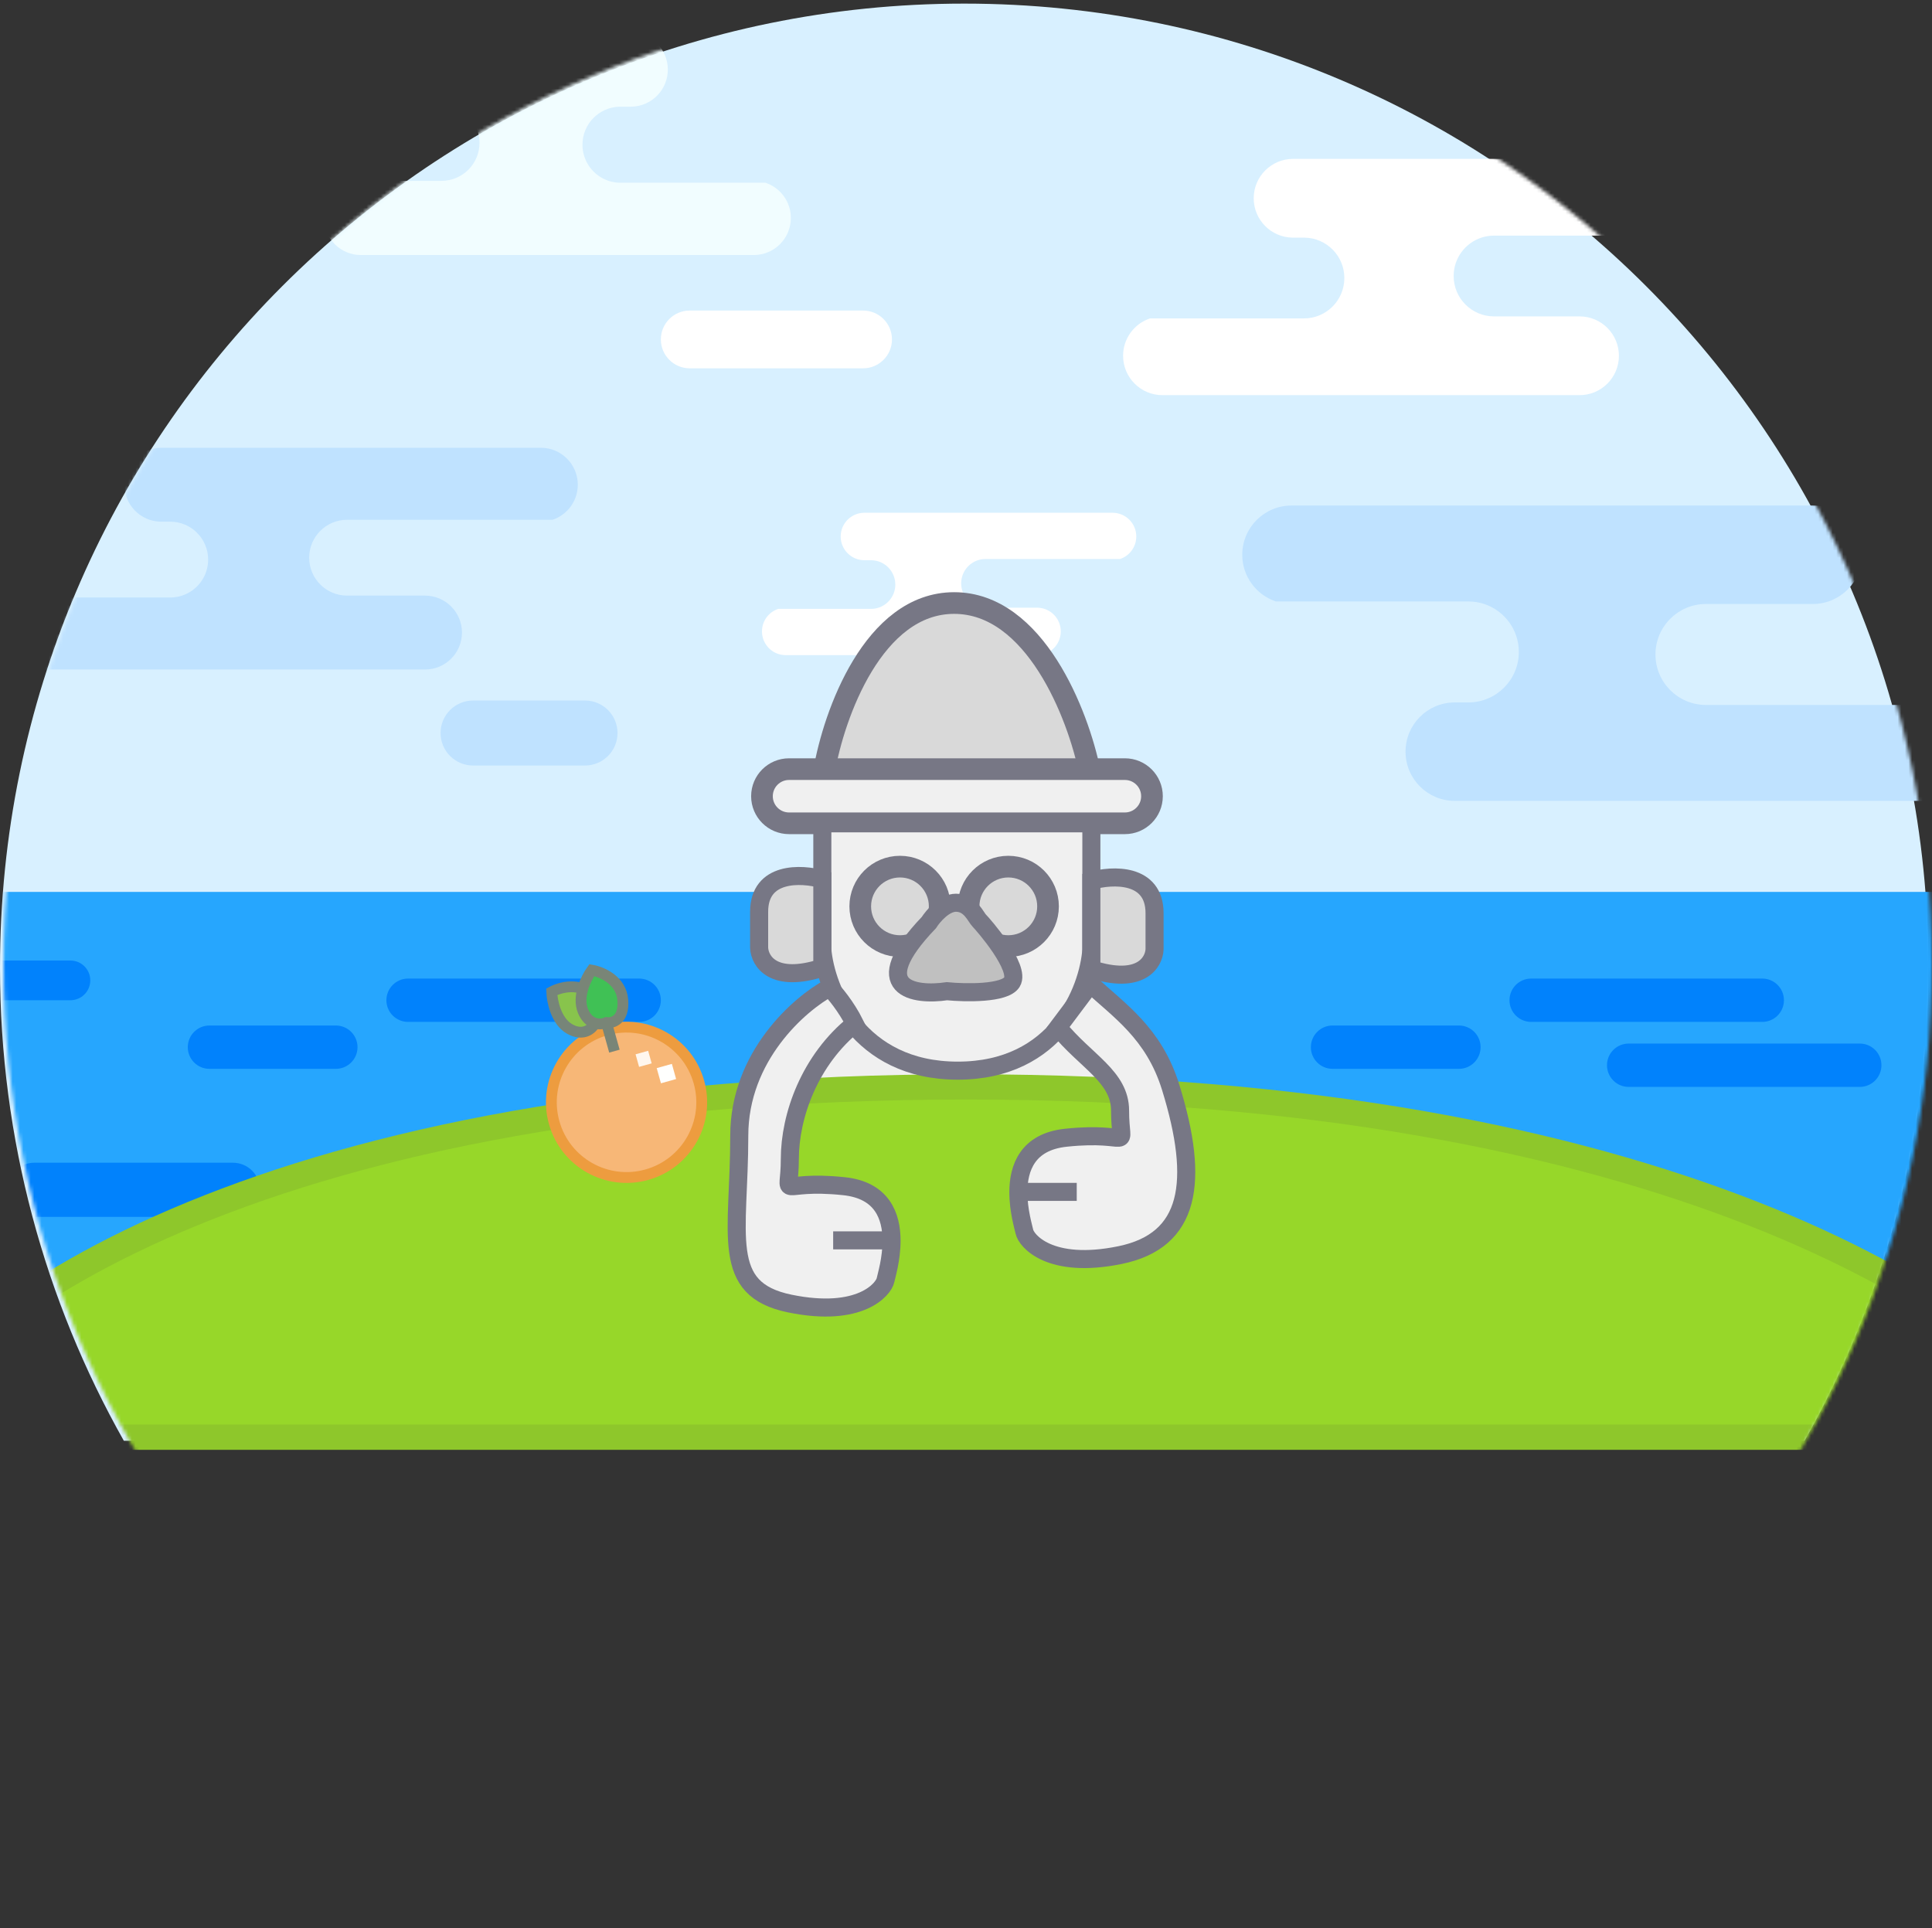 <svg width="535" height="534" viewBox="0 0 535 534" fill="none" xmlns="http://www.w3.org/2000/svg">
<rect x="0" y="0" width="535" height="534" fill="#333333" stroke="none"/>
<path fill-rule="evenodd" clip-rule="evenodd" d="M499.708 399C521.542 360.298 534 315.604 534 268C534 120.54 414.46 1 267 1C119.54 1 0 120.54 0 268C0 315.604 12.458 360.298 34.292 399H499.708Z" fill="#D8F0FF"/>
<mask id="mask0_1136_1297" style="mask-type:alpha" maskUnits="userSpaceOnUse" x="1" y="0" width="534" height="534">
<circle cx="268" cy="267" r="267" fill="#D8F0FF"/>
</mask>
<g mask="url(#mask0_1136_1297)">
<path fill-rule="evenodd" clip-rule="evenodd" d="M34.438 134.236C34.438 128.583 39.021 124 44.674 124H149.764C155.417 124 160 128.583 160 134.236C160 138.755 157.072 142.59 153.009 143.947H96.116C90.318 143.947 85.617 148.647 85.617 154.445C85.617 160.243 90.318 164.944 96.116 164.944H136.841L136.797 164.944H50.425C54.614 163.565 57.638 159.62 57.638 154.969C57.638 149.171 52.938 144.471 47.14 144.471H44.532C38.944 144.395 34.438 139.841 34.438 134.236ZM7.995 165.468C3.93 166.824 1 170.66 1 175.18C1 180.833 5.583 185.416 11.236 185.416H117.69C123.343 185.416 127.926 180.833 127.926 175.18C127.926 169.527 123.343 164.944 117.69 164.944H50.423C49.39 165.284 48.287 165.468 47.14 165.468H7.995Z" fill="#BFE2FF"/>
<path fill-rule="evenodd" clip-rule="evenodd" d="M389.214 208.158C389.214 215.687 395.317 221.79 402.845 221.79H545.369C552.897 221.79 559 215.687 559 208.158C559 202.141 555.102 197.034 549.692 195.227H472.405C464.683 195.227 458.423 188.967 458.423 181.246C458.423 173.561 464.623 167.325 472.293 167.265H410.993C416.567 169.104 420.59 174.355 420.59 180.545C420.59 188.266 414.33 194.526 406.609 194.526H357.385C357.467 194.527 357.549 194.528 357.632 194.528H402.66C395.217 194.627 389.214 200.692 389.214 208.158ZM353.308 166.564C347.899 164.756 344 159.649 344 153.632C344 146.104 350.103 140 357.632 140H502.001C509.529 140 515.632 146.104 515.632 153.632C515.632 161.161 509.529 167.264 502.001 167.264H410.989C409.611 166.809 408.139 166.564 406.609 166.564H353.308Z" fill="#BFE2FF"/>
<path fill-rule="evenodd" clip-rule="evenodd" d="M347.171 54.905C347.171 48.882 352.053 44 358.076 44H472.095C478.117 44 483 48.882 483 54.905C483 59.718 479.882 63.803 475.555 65.25H413.722C412.498 65.25 411.319 65.447 410.216 65.811H361.185C361.152 65.81 361.119 65.81 361.087 65.81H357.979C352.001 65.758 347.171 60.896 347.171 54.905ZM318.45 88.18C314.121 89.625 311 93.711 311 98.526C311 104.549 315.882 109.431 321.905 109.431H437.4C443.423 109.431 448.305 104.549 448.305 98.526C448.305 92.536 443.475 87.673 437.497 87.621H458.07C458.134 87.621 458.198 87.621 458.262 87.62H413.722C407.545 87.62 402.538 82.612 402.538 76.435C402.538 71.483 405.756 67.282 410.215 65.811H361.223C367.337 65.884 372.271 70.863 372.271 76.995C372.271 83.172 367.264 88.18 361.087 88.18H318.45Z" fill="white"/>
<path fill-rule="evenodd" clip-rule="evenodd" d="M232.798 148.572C232.798 144.942 235.741 142 239.37 142H308.082C311.711 142 314.654 144.942 314.654 148.572C314.654 151.473 312.775 153.934 310.167 154.806H272.904C269.181 154.806 266.163 157.824 266.163 161.546C266.163 165.269 269.181 168.287 272.904 168.287H299.709C299.682 168.287 299.656 168.287 299.63 168.287H243.294C245.983 167.402 247.924 164.869 247.924 161.884C247.924 158.161 244.906 155.144 241.184 155.144H239.31C235.708 155.111 232.798 152.181 232.798 148.572ZM215.491 168.624C212.882 169.495 211 171.958 211 174.86C211 178.49 213.942 181.432 217.572 181.432H287.173C290.803 181.432 293.745 178.49 293.745 174.86C293.745 171.231 290.803 168.288 287.173 168.288H243.291C242.628 168.506 241.92 168.624 241.184 168.624H215.491Z" fill="white"/>
<path fill-rule="evenodd" clip-rule="evenodd" d="M184.931 19.271C184.931 13.599 180.333 9 174.66 9H67.271C61.599 9 57 13.599 57 19.271C57 23.805 59.938 27.653 64.014 29.015H122.251C123.403 29.015 124.513 29.2 125.551 29.542H171.673C171.724 29.542 171.775 29.541 171.827 29.541H174.812C180.414 29.46 184.931 24.893 184.931 19.271ZM211.981 50.61C216.06 51.971 219 55.82 219 60.356C219 66.029 214.401 70.627 208.729 70.627H99.949C94.277 70.627 89.678 66.029 89.678 60.356C89.678 54.683 94.277 50.085 99.949 50.085H168.532C169.568 50.426 170.676 50.61 171.827 50.61H211.981ZM168.532 50.085H80.481C80.444 50.085 80.406 50.084 80.368 50.084H122.251C128.069 50.084 132.785 45.368 132.785 39.55C132.785 34.884 129.753 30.927 125.551 29.542H171.666C165.922 29.628 161.292 34.311 161.292 40.076C161.292 44.743 164.327 48.702 168.532 50.085Z" fill="#F1FDFF"/>
<path d="M183 94C183 89.582 186.582 86 191 86H239C243.418 86 247 89.582 247 94V94C247 98.418 243.418 102 239 102H191C186.582 102 183 98.418 183 94V94Z" fill="white"/>
<rect x="-30" y="247" width="589" height="119" fill="#26A6FE"/>
<rect x="220" y="284" width="89" height="28" fill="#F0F0F0"/>
<path d="M122 203C122 198.029 126.029 194 131 194H162C166.971 194 171 198.029 171 203V203C171 207.971 166.971 212 162 212H131C126.029 212 122 207.971 122 203V203Z" fill="#BFE2FF"/>
<path d="M107 277C107 273.686 109.686 271 113 271H177C180.314 271 183 273.686 183 277V277C183 280.314 180.314 283 177 283H113C109.686 283 107 280.314 107 277V277Z" fill="#0182FC"/>
<path d="M418 277C418 273.686 420.686 271 424 271H488C491.314 271 494 273.686 494 277V277C494 280.314 491.314 283 488 283H424C420.686 283 418 280.314 418 277V277Z" fill="#0182FC"/>
<path d="M445 295C445 291.686 447.686 289 451 289H515C518.314 289 521 291.686 521 295V295C521 298.314 518.314 301 515 301H451C447.686 301 445 298.314 445 295V295Z" fill="#0182FC"/>
<path d="M52 290C52 286.686 54.686 284 58 284H93C96.314 284 99 286.686 99 290V290C99 293.314 96.314 296 93 296H58C54.686 296 52 293.314 52 290V290Z" fill="#0182FC"/>
<path d="M363 290C363 286.686 365.686 284 369 284H404C407.314 284 410 286.686 410 290V290C410 293.314 407.314 296 404 296H369C365.686 296 363 293.314 363 290V290Z" fill="#0182FC"/>
<path d="M2 329.5C2 325.358 5.358 322 9.5 322H64.5C68.642 322 72 325.358 72 329.5V329.5C72 333.642 68.642 337 64.5 337H9.5C5.358 337 2 333.642 2 329.5V329.5Z" fill="#0182FC"/>
<path d="M-22 271.5C-22 268.462 -19.538 266 -16.5 266H19.5C22.538 266 25 268.462 25 271.5V271.5C25 274.538 22.538 277 19.5 277H-16.5C-19.538 277 -22 274.538 -22 271.5V271.5Z" fill="#0182FC"/>
<path d="M267.5 301C75.1 301 -12 362.333 -30.5 398H273.25H577C553.333 362.333 459.9 301 267.5 301Z" fill="#97D729" stroke="#8EC72B" stroke-width="7" stroke-linecap="round" stroke-linejoin="round"/>
<path d="M264.216 167C241.816 167 230.882 198 228.216 213.5H301.716C298.549 198 286.616 167 264.216 167Z" fill="#D9D9D9" stroke="#777785" stroke-width="6"/>
<path d="M218.5 213H311.5C315.642 213 319 216.358 319 220.5C319 224.642 315.642 228 311.5 228H218.5C214.358 228 211 224.642 211 220.5C211 216.358 214.358 213 218.5 213Z" fill="#F0F0F0" stroke="#777785" stroke-width="6"/>
<path d="M227.716 263V231.5V228H302.216V263C301.382 274.167 292.816 296.5 265.216 296.5C237.616 296.5 228.716 274.167 227.716 263Z" fill="#F0F0F0" stroke="#777785" stroke-width="5"/>
<circle cx="249.216" cy="251" r="11" fill="#D9D9D9" stroke="#777785" stroke-width="6"/>
<circle cx="279.216" cy="251" r="11" fill="#D9D9D9" stroke="#777785" stroke-width="6"/>
<path d="M210.216 252.5C210.216 241.3 221.882 241.833 227.716 243.5V268C214.116 272.4 210.382 266.167 210.216 262.5V252.5Z" fill="#D9D9D9" stroke="#777785" stroke-width="5"/>
<path d="M319.716 252.908C319.716 241.708 308.049 242.241 302.216 243.908V268.408C315.816 272.808 319.549 266.575 319.716 262.908V252.908Z" fill="#D9D9D9" stroke="#777785" stroke-width="5"/>
<path d="M204.715 314.5C204.715 292.5 221.382 278 229.715 273.5C231.049 274.833 234.316 278.7 236.716 283.5C224.216 293.5 218.715 309 218.715 321C218.715 333 214.716 326.5 233.716 328.5C244.386 329.623 246.856 336.896 246.883 343.5C246.904 348.656 245.435 353.404 245.216 354.5C244.716 357 238.215 365 218.715 361C199.215 357 204.715 342 204.715 314.5Z" fill="#F0F0F0"/>
<path d="M246.883 343.5C246.904 348.656 245.435 353.404 245.216 354.5C244.716 357 238.215 365 218.715 361C199.215 357 204.715 342 204.715 314.5C204.715 292.5 221.382 278 229.715 273.5C231.049 274.833 234.316 278.7 236.716 283.5C224.216 293.5 218.715 309 218.715 321C218.715 333 214.716 326.5 233.716 328.5C244.386 329.623 246.856 336.896 246.883 343.5ZM246.883 343.5H230.716" stroke="#777785" stroke-width="5"/>
<path d="M310.166 347.577C329.666 343.577 332.297 327.348 324.166 301.077C319.5 286 309.679 279.712 301.999 272.5L292.999 284.5C300.577 293.903 310.166 298.113 310.166 307.577C310.166 319.577 314.166 313.077 295.166 315.077C284.496 316.2 282.025 323.473 281.999 330.077C281.978 335.233 283.447 339.981 283.666 341.077C284.166 343.577 290.666 351.577 310.166 347.577Z" fill="#F0F0F0"/>
<path d="M281.999 330.077C281.978 335.233 283.447 339.981 283.666 341.077C284.166 343.577 290.666 351.577 310.166 347.577C329.666 343.577 332.297 327.348 324.166 301.077C319.5 286 309.679 279.712 301.999 272.5L292.999 284.5C300.577 293.903 310.166 298.113 310.166 307.577C310.166 319.577 314.166 313.077 295.166 315.077C284.496 316.2 282.025 323.473 281.999 330.077ZM281.999 330.077H298.166" stroke="#777785" stroke-width="5"/>
<path d="M264.716 250C261.516 250 258.383 253.667 257.216 255.5C239.616 273.9 253.216 275.833 262.216 274.5C267.383 275 278.216 275.2 280.216 272C282.716 268 272.216 256 271.216 255C270.155 253.939 268.716 250 264.716 250Z" fill="#F0F0F0"/>
<path d="M264.716 250C261.516 250 258.383 253.667 257.216 255.5C239.616 273.9 253.216 275.833 262.216 274.5C267.383 275 278.216 275.2 280.216 272C282.716 268 272.216 256 271.216 255C270.155 253.939 268.716 250 264.716 250Z" fill="black" fill-opacity="0.2"/>
<path d="M264.716 250C261.516 250 258.383 253.667 257.216 255.5C239.616 273.9 253.216 275.833 262.216 274.5C267.383 275 278.216 275.2 280.216 272C282.716 268 272.216 256 271.216 255C270.155 253.939 268.716 250 264.716 250Z" stroke="#777785" stroke-width="5"/>
</g>
<circle cx="173.5" cy="305.271" r="20.816" transform="rotate(-15.62 173.5 305.271)" fill="#F7B777" stroke="#ED9C3F" stroke-width="3"/>
<path d="M157.74 284.955C161.521 287.11 163.954 284.899 164.698 283.524C166.163 282.687 168.17 279.993 164.472 275.916C160.775 271.839 155.141 273.374 152.787 274.652C152.862 277.188 153.958 282.799 157.74 284.955Z" fill="#88C44C" stroke="#778579" stroke-width="3"/>
<path d="M161.454 280.015C163.153 284.091 166.477 283.826 167.927 283.183C169.623 283.42 172.905 282.503 172.466 276.936C172.027 271.37 166.553 269.108 163.87 268.672C162.357 270.755 159.756 275.939 161.454 280.015Z" fill="#40C155"/>
<path d="M170.14 291.098L167.927 283.183M167.927 283.183C166.477 283.826 163.153 284.091 161.454 280.015C159.756 275.939 162.357 270.755 163.87 268.672C166.553 269.108 172.027 271.37 172.466 276.936C172.905 282.503 169.623 283.42 167.927 283.183Z" stroke="#798577" stroke-width="3"/>
<rect x="176" y="291.974" width="3.617" height="3.617" transform="rotate(-15.62 176 291.974)" fill="#FFF7EE"/>
<rect x="181.852" y="295.8" width="4.361" height="4.361" transform="rotate(-15.62 181.852 295.8)" fill="#FFFFFE"/>
</svg>
